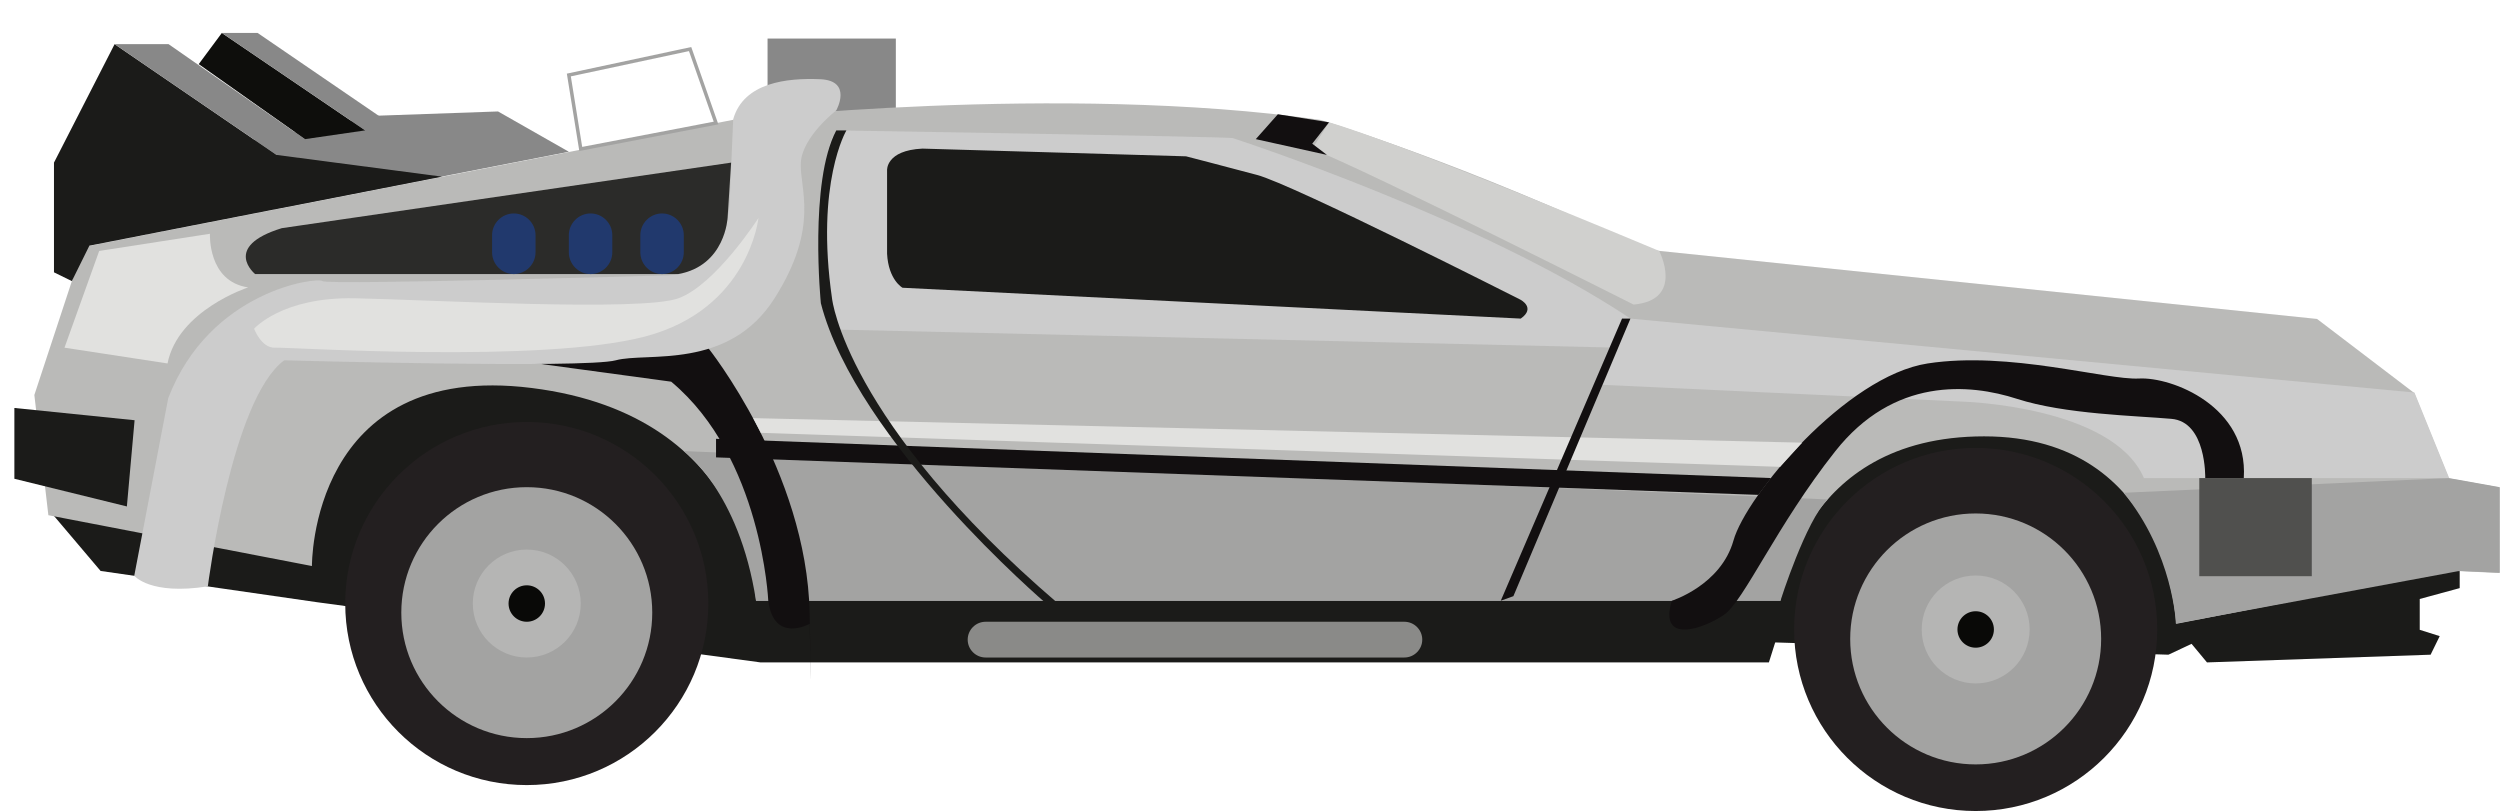 <?xml version="1.0" encoding="utf-8"?>
<!-- Generator: Adobe Illustrator 18.1.1, SVG Export Plug-In . SVG Version: 6.00 Build 0)  -->
<svg version="1.1" id="Layer_1" xmlns="http://www.w3.org/2000/svg" xmlns:xlink="http://www.w3.org/1999/xlink" x="0px" y="0px"
	 viewBox="0 0 713.3 231.5" enable-background="new 0 0 713.3 231.5" xml:space="preserve">
<g>
	<polygon fill="#888888" points="72.5,39.9 108,33 142.1,31.8 162.3,43.3 80.4,59.3 	"/>
	<rect x="219" y="11" fill="#888888" width="36.6" height="20.8"/>
	<path fill="#1B1B19" d="M701.8,162.9v4.9l-11.4,3.1v8.8l5.7,1.8l-2.6,5.3l-63.8,2.2l-4.4-5.3l-6.6,3.1l-112.2-3.5l-1.8,5.7H217
		L90.3,171.8l-61.6-8.9l-13.3-15.7l76.7-39.7c0,0,121-12.5,122.7-11.5s86.2,10.2,92.8,11.1c6.6,0.9,102.9,11,113.9,11
		c11,0,124.1-16.1,143-14.4c18.9,1.7,53.7,8.3,53.7,8.3L701.8,162.9z"/>
	<path fill="#BABAB8" d="M698.8,162.8L620.9,178c0,0-2-53.5-54.8-53.5c-52.8,0-58.1,46.9-58.1,46.9H215.7c0,0-0.7-52.8-64-60.7
		S89,161.5,89,161.5L13.8,147l-4-34.3l13.9-42.2l185.4-36.3c0,0,93.7-10.6,167.6,0c0,0,41.6,12.5,93,37l191.4,19.8l27.7,21.1
		l9.9,24.4l14.5,2.6v24.4L698.8,162.8z"/>
	<polygon fill="#1B1B19" points="36.2,144.5 38.4,119.9 4.1,116.4 4.1,136.6 	"/>
	<polygon fill="#1B1B19" points="20.5,80.2 15.4,77.7 15.4,46.4 32.7,12.6 78.9,44.2 126.1,50.4 25.5,70.1 	"/>
	<path fill="#A3A3A2" d="M605.9,140.6l92.8-4.2l14.5,2.6v24.4l-11.5-0.5l-80.9,15C620.9,178,620,157.8,605.9,140.6z"/>
	<path fill="#A3A3A2" d="M521.5,142.5l-326.4-13.8c0,0,15.8,11.4,20.6,42.7H508C508,171.4,515.3,148.4,521.5,142.5z"/>
	<rect x="627.5" y="134" fill="#50504E" width="32.1" height="30.4"/>
	<path fill="#CCCCCC" d="M688.9,112L465.2,90.9l-7.9,18.9l102.9,4.8c0,0,42.7,1.3,51.5,21.8h87.1L688.9,112z"/>
	<path fill="#120F10" d="M477,171.4c0,0,14-4.4,17.6-17.2s32.1-46.9,55.4-50.5c23.3-3.6,51,4.8,60.3,4.3s31.2,7.9,29.9,28.4h-11
		c0,0,0.4-16.1-9.7-16.9c-10.1-0.9-30.4-1.3-44-5.7c-13.6-4.4-35.2-6.2-51.9,15c-16.7,21.1-26,42.7-31.7,46.6
		C486.3,179.3,473.1,184.1,477,171.4z"/>
	<path fill="#CCCCCC" d="M461.7,99.2l-224.4-5.2l-3.1-7.5c0,0-1.8-40.9,4.4-49.3c0,0,111.7,1.8,113.1,2.2
		c1.3,0.4,71.3,23.3,113.5,51.5S461.7,99.2,461.7,99.2z"/>
	<path fill="#1B1B19" d="M433.9,90.9l-176.4-8.8c0,0-4-2.2-4.4-9.7V48.6c0,0-0.4-5.7,10.1-6.2l75.2,2.2c0,0,10.1,2.6,20.2,5.3
		c10.1,2.6,75.2,35.6,75.2,35.6S438.3,87.8,433.9,90.9z"/>
	<polygon fill="#120F10" points="501.7,141.2 204.3,130.5 204.3,125.2 505.3,136.4 	"/>
	<path fill="#120F10" d="M219.2,171.4c0,0-1.8-40.9-27.7-62.5l-44.9-6.1l55.4-3.6c0,0,28.2,35.2,29,75.7s0,3.1,0,3.1
		S220.8,183.7,219.2,171.4z"/>
	<path fill="#CCCCCC" d="M59.3,167.3c0,0,6.8-53.5,21.8-64.5c0,0,85.8,2.4,94.6,0s32.2,3,45.3-17.7s7-31.4,7.5-38.8
		s10.1-14.8,10.1-14.8s4.8-8.5-4.6-8.9c-9.4-0.4-21.8,0.9-24.8,11.4L208.2,57c0,0,0,22-19.2,21.6c0,0-95.7,2.8-97,1.6
		s-32.1,2.5-44,33.4l-9.7,50.7C38.4,164.3,42.8,169.9,59.3,167.3z"/>
	<polygon fill="#0E0E0C" points="87,39.7 56.7,18.3 63.3,9.4 104.2,37.2 	"/>
	<polygon fill="#888888" points="87,39.7 78.9,44.2 32.7,12.6 48.1,12.6 	"/>
	<polygon fill="#888888" points="109.1,37.2 104.2,37.2 63.3,9.4 73.5,9.4 112.1,35.8 	"/>
	<path fill="#2B2B29" d="M208.6,46.4l-1,15.7c0,0-0.6,13.7-14.1,16.1H72.8c0,0-9.6-7.8,7.6-13.1L208.6,46.4z"/>
	<path fill="#D0D0CE" d="M473.4,71.6c0,0,7.3,14-7.3,15.3c0,0-76.2-38.4-91.7-44.4l4.8-7.6C379.2,34.9,396.7,39.5,473.4,71.6z"/>
	<path fill="#21396D" d="M182.7,72c0,3.4,2.8,6.2,6.2,6.2l0,0c3.4,0,6.2-2.8,6.2-6.2v-4.9c0-3.4-2.8-6.2-6.2-6.2l0,0
		c-3.4,0-6.2,2.8-6.2,6.2V72z"/>
	<path fill="#21396D" d="M162.3,72c0,3.4,2.8,6.2,6.2,6.2l0,0c3.4,0,6.2-2.8,6.2-6.2v-4.9c0-3.4-2.8-6.2-6.2-6.2l0,0
		c-3.4,0-6.2,2.8-6.2,6.2V72z"/>
	<path fill="#21396D" d="M140.4,72c0,3.4,2.8,6.2,6.2,6.2l0,0c3.4,0,6.2-2.8,6.2-6.2v-4.9c0-3.4-2.8-6.2-6.2-6.2l0,0
		c-3.4,0-6.2,2.8-6.2,6.2V72z"/>
	<polygon fill="#E1E1DF" points="507.9,133.2 217.1,123.5 214.9,119.3 514.2,126.3 	"/>
	<path fill="#E1E1DF" d="M70.8,82c0,0-20,6.5-23,21.7l-29.4-4.5l9.9-27.6l31.6-4.9C59.9,66.7,59.2,80.3,70.8,82z"/>
	<path fill="#E1E1DF" d="M72.5,93.8c0,0,7.9-9.1,28.7-8.7s81.8,3.9,92.4,0c10.6-3.9,22.8-22.9,22.8-22.9s-2.7,26-32.3,33.8
		S82.4,99,78.5,99.2S72.5,93.8,72.5,93.8z"/>
	<circle fill="#231F20" cx="563.7" cy="179.6" r="51.8"/>
	<circle fill="#A3A3A2" cx="563.7" cy="182.3" r="35.8"/>
	<circle fill="#B5B5B4" cx="563.7" cy="179.6" r="15.4"/>
	<circle fill="#090907" cx="563.7" cy="179.6" r="5.2"/>
	<circle fill="#231F20" cx="150.3" cy="172.2" r="51.8"/>
	<circle fill="#A3A3A2" cx="150.3" cy="174.8" r="35.8"/>
	<circle fill="#B5B5B4" cx="150.3" cy="172.2" r="15.4"/>
	<circle fill="#090907" cx="150.3" cy="172.2" r="5.2"/>
	<polygon fill="none" stroke="#A3A3A2" stroke-miterlimit="10" points="165.7,42.5 162.3,21.4 196.9,14 204.3,35.1 	"/>
	<path fill="#1B1B19" d="M298.5,172.2c0,0-54.1-46.2-64.3-85.7c0,0-3.4-34.6,4.4-49.3h2.9c0,0-8.9,14.9-4.1,48c0,0,3.8,35,64.5,87"
		/>
	<path fill="#8A8A88" d="M276.1,182.5c0,2.8,2.3,5.1,5.1,5.1h119.5c2.8,0,5.1-2.3,5.1-5.1l0,0c0-2.8-2.3-5.1-5.1-5.1H281.2
		C278.4,177.4,276.1,179.7,276.1,182.5L276.1,182.5z"/>
	<polyline fill="#120F10" points="431.8,170.1 465.2,90.9 462.8,90.9 428.2,171.4 	"/>
	<polygon fill="#120F10" points="378.6,44.2 358.3,39.7 364.6,32.6 379.2,34.9 374.4,41 	"/>
</g>
</svg>
